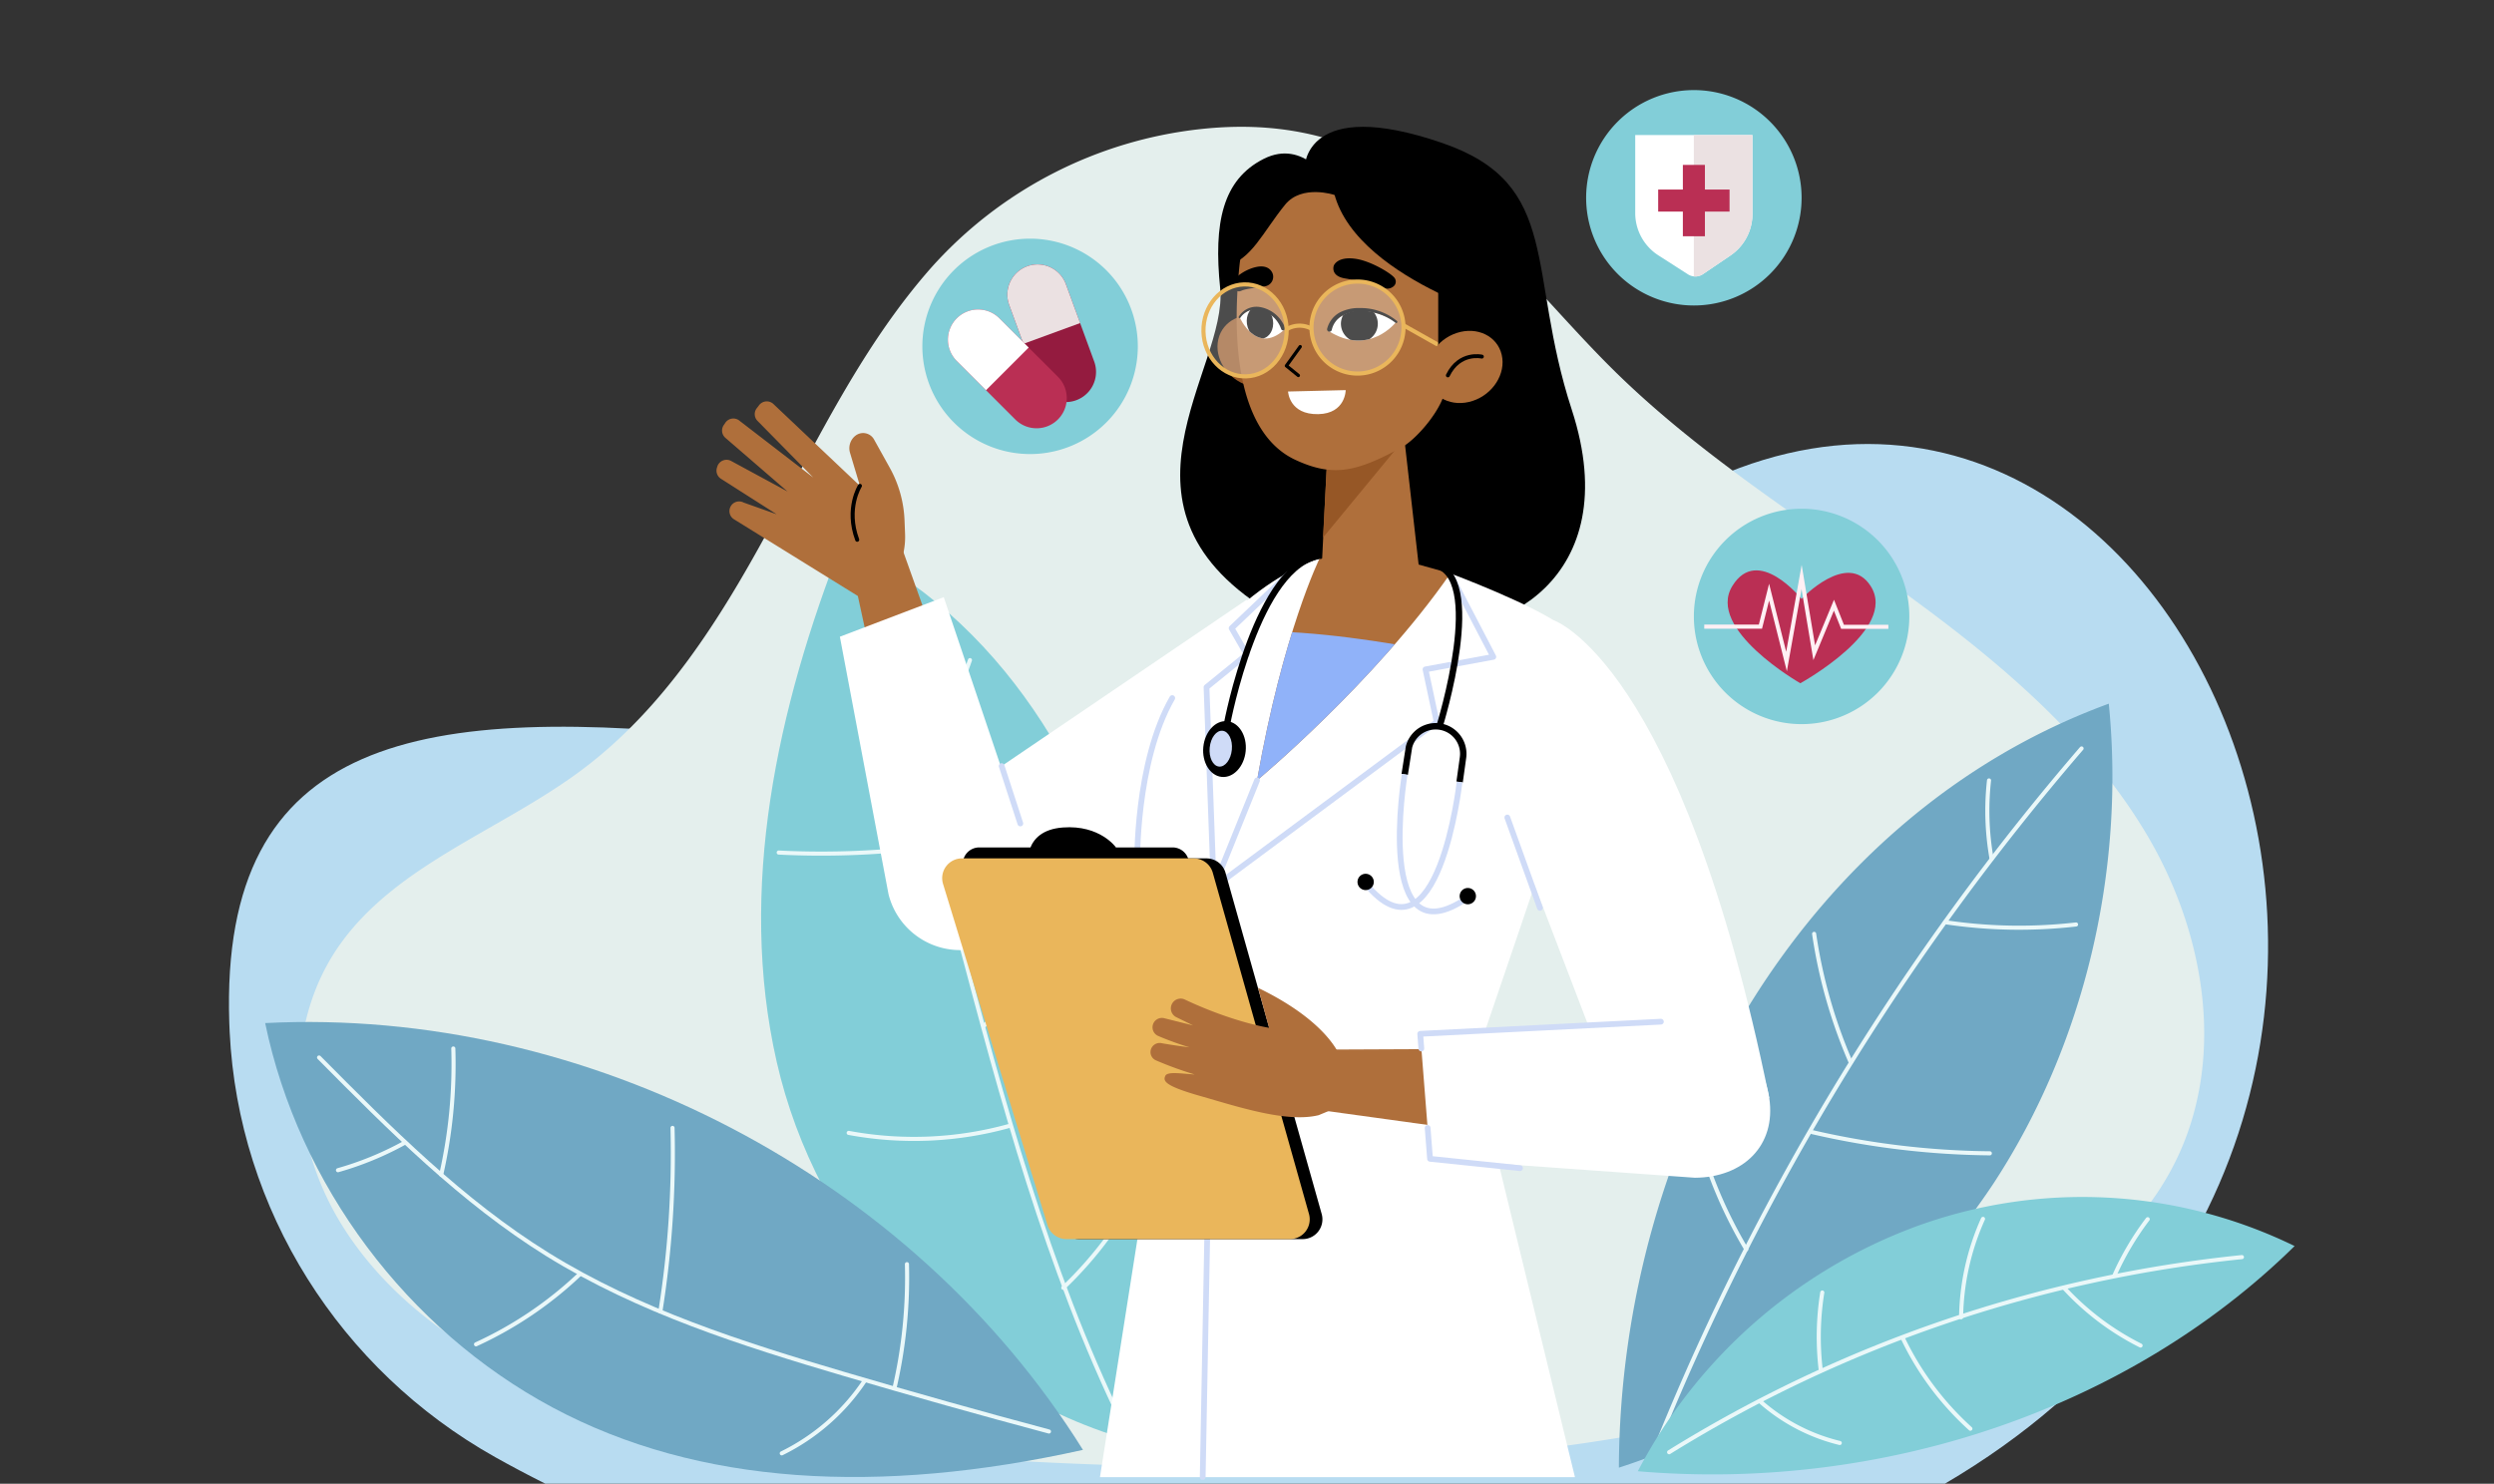 <svg xmlns="http://www.w3.org/2000/svg" xmlns:xlink="http://www.w3.org/1999/xlink" width="610" height="363" viewBox="0 0 610 363"><rect x="0" y="0" width="610" height="363" fill="#333333" stroke="none"/><defs><clipPath id="a"><rect width="610" height="363" transform="translate(179.936 1515)" fill="#fff" opacity="0.39"/></clipPath><clipPath id="b"><rect width="498.738" height="281.345" fill="none"/></clipPath><clipPath id="c"><rect width="513.232" height="337.353" fill="none"/></clipPath><clipPath id="d"><rect width="257.726" height="331" fill="none"/></clipPath><clipPath id="e"><path d="M122.428,119.273l13.233,3.692c-18.485,26.641-47.3,50.639-47.3,50.639,6.356-36.255,15.314-54.331,15.314-54.331Z" transform="translate(-88.366 -119.273)" fill="none"/></clipPath><clipPath id="g"><path d="M119.94,53.558s-6.548,8.588-16.6,2.2a8.557,8.557,0,0,1,7.923-4.955c2.277,0,5.133.731,8.68,2.755" transform="translate(-103.338 -50.803)" fill="none"/></clipPath><clipPath id="i"><path d="M145.2,55.454c-6.862,6.1-10.851-3.144-10.851-3.144,1.81-1.67,3.4-2.294,4.762-2.294,4.025,0,6.089,5.439,6.089,5.439" transform="translate(-134.353 -50.015)" fill="none"/></clipPath><clipPath id="k"><rect width="22.505" height="22.504" fill="none"/></clipPath><clipPath id="l"><rect width="20.349" height="22.504" fill="none"/></clipPath></defs><g transform="translate(-179.936 -1515)"><g clip-path="url(#a)"><g transform="translate(235.936 1596.655)"><g transform="translate(0 0)" clip-path="url(#b)"><path d="M.173,178.929q-.057-1.173-.095-2.336C-2.229,106.087,46.852,98.451,126.7,107.147c1.964.214,2.146.841,2.864,1.113,78.347,29.673,112.759,19.61,209.7-50.792,131.3-95.357,238.975,139.061,80.428,231.987H77.383c-4.38-2.192-8.468-4.369-12.259-6.495-38-21.307-62.841-60.515-64.951-104.032" transform="translate(-0.001 -8.111)" fill="#b8dcf1"/><path d="M272.9,54.276c-3.321-8.643,1.118-16.873,10.8-16.015,9.814.87,35.254,2.17,56.905-21.076,44.958-48.271,74.016,16.928,27.22,51.311-32.032,23.536-81.634,20.356-94.922-14.22" transform="translate(-101.897 0)" fill="#b8dcf1"/></g></g><g transform="translate(-0.754)"><g transform="translate(228.689 1546.023)"><g clip-path="url(#c)"><path d="M254.787.547A103.251,103.251,0,0,0,188.6,34.7c-16.619,18.938-27.5,41.71-39.413,63.636s-25.518,43.807-45.89,59.043c-19.423,14.529-44.713,22.846-58.763,42.2-14.47,19.924-12.888,47.936-.037,68.839s35.306,35.225,59.242,43.351S153.254,322.4,178.58,324.34c82.2,6.286,167.03,6.749,244.518-20.159,27.88-9.686,56.18-24.436,69.4-49.776,13.153-25.216,8.265-56.415-6.212-80.969s-37.36-43.528-60.92-60.507-48.437-32.62-69.045-52.794c-14.514-14.212-26.835-30.6-43.145-42.9C296.843,4.926,279.031-2.073,254.787.547" transform="translate(-9.044 0)" fill="#e4efed"/><path d="M472.765,378.673c.147-40.23,11.511-80.328,32.223-113.655s50.66-59.742,87.6-73.255c4.092,41.069-6.116,83.64-28.138,117.291a174.327,174.327,0,0,1-91.685,69.619" transform="translate(-124.805 -50.623)" fill="#70a8c4"/><path d="M589.419,206.643a614.863,614.863,0,0,0-103.424,169.3" transform="translate(-128.297 -54.551)" fill="none" stroke="#eaf8f9" stroke-linecap="round" stroke-miterlimit="10" stroke-width="1"/><path d="M596.244,236.431a67.141,67.141,0,0,1-.626-19.158" transform="translate(-157.128 -57.358)" fill="none" stroke="#eaf8f9" stroke-linecap="round" stroke-miterlimit="10" stroke-width="1"/><path d="M581.165,264.393a122.186,122.186,0,0,0,32.031.559" transform="translate(-153.421 -69.797)" fill="none" stroke="#eaf8f9" stroke-linecap="round" stroke-miterlimit="10" stroke-width="1"/><path d="M546.588,299.693a123.873,123.873,0,0,1-8.943-31.42" transform="translate(-141.932 -70.821)" fill="none" stroke="#eaf8f9" stroke-linecap="round" stroke-miterlimit="10" stroke-width="1"/><path d="M536.985,334.173a200.974,200.974,0,0,0,43.461,5.189" transform="translate(-141.758 -88.218)" fill="none" stroke="#eaf8f9" stroke-linecap="round" stroke-miterlimit="10" stroke-width="1"/><path d="M510.868,363.123a111.357,111.357,0,0,1-11.813-27.88" transform="translate(-131.745 -88.5)" fill="none" stroke="#eaf8f9" stroke-linecap="round" stroke-miterlimit="10" stroke-width="1"/><path d="M479.055,422.837A126.121,126.121,0,0,1,547.3,362.882a118.28,118.28,0,0,1,92.4,4.865c-41.121,40.407-101.621,60.139-160.642,55.09" transform="translate(-126.465 -93.912)" fill="#82ced8"/><path d="M629.555,375.723a329.293,329.293,0,0,0-140.1,47.738" transform="translate(-129.211 -99.187)" fill="none" stroke="#eaf8f9" stroke-linecap="round" stroke-miterlimit="10" stroke-width="1"/><path d="M637.445,376.879a69.754,69.754,0,0,1,8.133-13.756" transform="translate(-168.278 -95.86)" fill="none" stroke="#eaf8f9" stroke-linecap="round" stroke-miterlimit="10" stroke-width="1"/><path d="M620.925,386.183a64.919,64.919,0,0,0,18.547,13.94" transform="translate(-163.917 -101.948)" fill="none" stroke="#eaf8f9" stroke-linecap="round" stroke-miterlimit="10" stroke-width="1"/><path d="M586.485,387.083a60.865,60.865,0,0,1,5.358-24.06" transform="translate(-154.825 -95.834)" fill="none" stroke="#eaf8f9" stroke-linecap="round" stroke-miterlimit="10" stroke-width="1"/><path d="M567.165,402.783a71.4,71.4,0,0,0,16.487,22.066" transform="translate(-149.725 -106.33)" fill="none" stroke="#eaf8f9" stroke-linecap="round" stroke-miterlimit="10" stroke-width="1"/><path d="M539.678,406.57a68.739,68.739,0,0,1,.368-19.077" transform="translate(-142.338 -102.294)" fill="none" stroke="#eaf8f9" stroke-linecap="round" stroke-miterlimit="10" stroke-width="1"/><path d="M519.775,423.743A45.5,45.5,0,0,0,539.2,433.878" transform="translate(-137.215 -111.863)" fill="none" stroke="#eaf8f9" stroke-linecap="round" stroke-miterlimit="10" stroke-width="1"/><path d="M282.128,358.986c2.834-41.084,5.616-82.838-3.548-123.032s-32.112-79.357-71.069-97.772c-15.846,40.459-25.613,84.8-15.986,127.072s42.24,81.594,90.6,93.731" transform="translate(-49.552 -36.479)" fill="#82ced8"/><path d="M223.615,156.673q10.919,41.158,21.83,82.323c10.768,40.628,21.646,81.543,40.024,119.344" transform="translate(-59.032 -41.36)" fill="none" stroke="#eaf8f9" stroke-linecap="round" stroke-miterlimit="10" stroke-width="1"/><path d="M252.4,177.283a149.4,149.4,0,0,1-13.145,28.049" transform="translate(-63.161 -46.801)" fill="none" stroke="#eaf8f9" stroke-linecap="round" stroke-miterlimit="10" stroke-width="1"/><path d="M231.727,239.073a208.04,208.04,0,0,1-38.162,1.6" transform="translate(-51.099 -63.113)" fill="none" stroke="#eaf8f9" stroke-linecap="round" stroke-miterlimit="10" stroke-width="1"/><path d="M261.845,286.41a141.455,141.455,0,0,0,30.567-34.217" transform="translate(-69.124 -66.576)" fill="none" stroke="#eaf8f9" stroke-linecap="round" stroke-miterlimit="10" stroke-width="1"/><path d="M256.265,332.053a87.171,87.171,0,0,1-39.45,1.752" transform="translate(-57.237 -87.658)" fill="none" stroke="#eaf8f9" stroke-linecap="round" stroke-miterlimit="10" stroke-width="1"/><path d="M288.135,376.3a93.075,93.075,0,0,0,19.607-26.828" transform="translate(-76.064 -92.257)" fill="none" stroke="#eaf8f9" stroke-linecap="round" stroke-miterlimit="10" stroke-width="1"/><path d="M222.923,402.256C181.177,335.33,101.68,293.834,22.905,297.838c8.214,39.59,34.7,75.007,70.348,94.07s79.813,21.433,129.67,10.348" transform="translate(-6.047 -78.556)" fill="#70a8c4"/><path d="M40.815,309.373c17.355,17.5,34.916,35.181,55.856,48.179,22.272,13.83,47.576,21.874,72.718,29.293q24.885,7.342,49.953,14.036" transform="translate(-10.775 -81.671)" fill="none" stroke="#eaf8f9" stroke-linecap="round" stroke-miterlimit="10" stroke-width="1"/><path d="M81.4,337.266a122.055,122.055,0,0,0,2.966-30.883" transform="translate(-21.49 -80.882)" fill="none" stroke="#eaf8f9" stroke-linecap="round" stroke-miterlimit="10" stroke-width="1"/><path d="M63.464,337.673A77.07,77.07,0,0,1,47.1,344.415" transform="translate(-12.433 -89.142)" fill="none" stroke="#eaf8f9" stroke-linecap="round" stroke-miterlimit="10" stroke-width="1"/><path d="M92.975,398.559A93.107,93.107,0,0,0,118.353,381.4" transform="translate(-24.544 -100.686)" fill="none" stroke="#eaf8f9" stroke-linecap="round" stroke-miterlimit="10" stroke-width="1"/><path d="M154.235,377.692a246.024,246.024,0,0,0,2.973-44.919" transform="translate(-40.716 -87.848)" fill="none" stroke="#eaf8f9" stroke-linecap="round" stroke-miterlimit="10" stroke-width="1"/><path d="M235.079,378.073a119.941,119.941,0,0,1-3.054,30.353" transform="translate(-61.252 -99.807)" fill="none" stroke="#eaf8f9" stroke-linecap="round" stroke-miterlimit="10" stroke-width="1"/><path d="M214.808,416.923a51.777,51.777,0,0,1-20.233,17.686" transform="translate(-51.366 -110.063)" fill="none" stroke="#eaf8f9" stroke-linecap="round" stroke-miterlimit="10" stroke-width="1"/></g></g><g transform="translate(-13213.695 11705)"><path d="M477.834,120.163a26.349,26.349,0,1,1-26.349,26.349,26.349,26.349,0,0,1,26.349-26.349" transform="translate(13357.198 -10185.698)" fill="#82ced8"/><path d="M463.852,144.48c6.241-10.172,16.914,3.15,16.914,3.15s11.276-11.923,16.914-3.15c6.815,10.613-17.2,23.788-17.2,23.788s-23.125-13.2-16.626-23.788" transform="translate(13354.237 -10191.107)" fill="#ba2f54"/><path d="M454.935,155h13.741l2.12-8.442,4.262,16.972,3.687-20.7,3.091,18.548,4.821-11.629,2.1,5.285h11.209" transform="translate(13356.287 -10191.683)" fill="none" stroke="#fff0f4" stroke-miterlimit="10" stroke-width="1"/></g><g transform="translate(-13232.271 11683)"><path d="M467.274,10.893a26.349,26.349,0,1,1-26.349,26.349,26.349,26.349,0,0,1,26.349-26.349" transform="translate(13359.985 -10156.853)" fill="#82ced8"/><path d="M485.91,25.843v19.3a12.278,12.278,0,0,1-5.38,10.164l-6.72,4.556a3.34,3.34,0,0,1-3.68.052l-7.235-4.644a12.291,12.291,0,0,1-5.66-10.341V25.843Z" transform="translate(13355.68 -10160.799)" fill="#fff"/><path d="M491.052,25.843v19.3a12.278,12.278,0,0,1-5.38,10.164l-6.72,4.556a3.3,3.3,0,0,1-2.237.559V25.843Z" transform="translate(13350.537 -10160.799)" fill="#ebe1e2"/><rect width="17.458" height="5.395" transform="translate(13818.53 -10121.627)" fill="#ba2f54"/><rect width="5.395" height="17.458" transform="translate(13824.567 -10127.657)" fill="#ba2f54"/></g><g transform="translate(-13226.695 11693)"><path d="M239.114,46.693a26.349,26.349,0,1,1-26.349,26.349,26.349,26.349,0,0,1,26.349-26.349" transform="translate(13420.217 -10166.303)" fill="#82ced8"/><path d="M245.856,55.711a7.385,7.385,0,0,1,9.472,4.394l6.955,19a7.384,7.384,0,0,1-13.866,5.078l-6.955-19a7.379,7.379,0,0,1,4.394-9.472" transform="translate(13412.761 -10168.564)" fill="#941b3f"/><path d="M245.856,55.711a7.385,7.385,0,0,1,9.472,4.394l3.481,9.5-13.866,5.078-3.481-9.5a7.379,7.379,0,0,1,4.394-9.472" transform="translate(13412.761 -10168.564)" fill="#ebe1e2"/><path d="M223.421,72.4a7.374,7.374,0,0,1,10.437,0L248.166,86.7a7.38,7.38,0,0,1-10.437,10.437L223.421,82.834a7.387,7.387,0,0,1,0-10.437" transform="translate(13417.974 -10172.518)" fill="#ba2f54"/><path d="M223.421,72.4a7.374,7.374,0,0,1,10.437,0l7.154,7.154L230.575,89.988l-7.154-7.154a7.387,7.387,0,0,1,0-10.437" transform="translate(13417.974 -10172.518)" fill="#fff"/></g><g transform="translate(355.936 1546.023)"><g clip-path="url(#d)"><path d="M61.234,9.9s0-17.555,33.756-5.907c29.247,10.091,20.478,31.167,31.57,65.184,13.72,42.074-19.271,56.487-34.972,52.664l-31.9-1.3L51.156,80.629Z" transform="translate(82.618 0)"/><path d="M142.274,14.517s-6.226-10.809-16.1-5.829c-10.11,5.1-12.287,15.7-10.659,31.646,2.032,19.908-30.647,54.04,13.34,79.931l27.591,1.124Z" transform="translate(7.677 -0.847)"/><path d="M223.641,143.65s-12.178,26.9-97.75,69.959L102.46,187.64l83.77-56.889Z" transform="translate(-56.615 -15.008)" fill="#fff"/><path d="M234.254,179.133,220.5,115.712l12.875-1.1,17.742,49.7q-8.171,7.77-16.863,14.82" transform="translate(-188.581 -13.156)" fill="#af6f3b"/><path d="M285.149,108.364l-.132-3.356a28.787,28.787,0,0,0-3.6-12.858l-3.859-6.945a3.052,3.052,0,0,0-4.572-.9,3.906,3.906,0,0,0-1.3,4.175l2.423,8.076L252.994,76.577a2.364,2.364,0,0,0-3.54.232l-.582.757a2.363,2.363,0,0,0,.088,2.992l13.716,13.948L244.7,80.663a2.364,2.364,0,0,0-3.511.452l-.394.582a2.362,2.362,0,0,0,.4,3.105l15.2,13.131L242.67,90.5a2.364,2.364,0,0,0-3.439,1.321l-.093.289a2.364,2.364,0,0,0,.892,2.657l13.709,8.74-8.085-2.869a2.363,2.363,0,0,0-2.384,4.075l34.834,21.581,4.621-8.057a18.4,18.4,0,0,0,2.423-9.871" transform="translate(-239.026 -8.711)" fill="#af6f3b"/><path d="M253.3,99.235s-3.52,5.515-.662,13.187" transform="translate(-218.222 -11.391)" fill="none" stroke="#000" stroke-linecap="round" stroke-linejoin="round" stroke-width="0.99"/><path d="M249.074,188.686,229.3,130l-25.407,9.678,11.9,63.01a18.05,18.05,0,0,0,24.38,12.3c9.163-3.773,13.571-14.225,8.906-26.3" transform="translate(-173.717 -14.922)" fill="#fff"/><line x2="4.566" y2="14.05" transform="translate(69.749 156.398)" fill="none" stroke="#cfdbf7" stroke-linecap="round" stroke-linejoin="round" stroke-width="1.406"/><path d="M135.8,122.965s20.841,7.756,27.711,13.156,8.3,17.306,2.8,33.792-24.705,72.813-24.705,72.813l24.655,101.342H50.087L65.8,244.181l-1.66-29.389s-10.848-30.254-.447-54.5c14.393-33.543,40.129-41.023,40.129-41.023Z" transform="translate(43.704 -13.691)" fill="#fff"/><path d="M103.679,119.274S94.722,137.35,88.365,173.6c0,0,28.81-24,47.3-50.639l-13.233-3.691Z" transform="translate(43.843 -13.691)" fill="#af6f3b"/></g><g transform="translate(132.208 105.582)"><g transform="translate(0)" clip-path="url(#e)"><path d="M152.616,146.831s-47.216-11.576-70.54-5.825l-2.194,44.255,31.937,8.358,24.43-39" transform="translate(-97.81 -121.584)" fill="#90b2f9"/></g></g><g clip-path="url(#d)"><path d="M155.083,180.649l-10.586,26.2-2.7,144.269" transform="translate(-22.876 -20.736)" fill="none" stroke="#cfdbf7" stroke-linecap="round" stroke-linejoin="round" stroke-width="1.406"/><path d="M136.545,124.454l10.113,19.411-16.593,3.069,2.74,12.878L78.275,200.293l-1.77-49,9.849-8.009-3.709-6.428,13.934-13.274" transform="translate(43.345 -14.186)" fill="none" stroke="#cfdbf7" stroke-linecap="round" stroke-linejoin="round" stroke-width="1.406"/><path d="M165.225,198.557s-.48-24.878,8.572-40.67" transform="translate(-62.328 -18.123)" fill="none" stroke="#cfdbf7" stroke-linecap="round" stroke-linejoin="round" stroke-width="1.406"/><path d="M98.24,179.316l.829-5.964a6.743,6.743,0,0,0-13.21-2.605l-1.048,6.7" transform="translate(83.516 -19.018)" fill="none" stroke="#000" stroke-miterlimit="10" stroke-width="1.572"/><path d="M87.623,160.613s11.785-37.781-1.645-39.646" transform="translate(89.211 -13.885)" fill="none" stroke="#000" stroke-miterlimit="10" stroke-width="1.572"/><path d="M84.838,178.977s-7.661,46.165,15.381,30.171" transform="translate(83.488 -20.544)" fill="none" stroke="#cfdbf7" stroke-miterlimit="10" stroke-width="1.406"/><path d="M85.271,212.644a1.993,1.993,0,1,1-1.7-2.248,1.993,1.993,0,0,1,1.7,2.248" transform="translate(100.464 -24.148)"/><path d="M108.858,181.082s-5.211,46.5-23.022,24.836" transform="translate(72.885 -20.786)" fill="none" stroke="#cfdbf7" stroke-miterlimit="10" stroke-width="1.406"/><path d="M109.551,208.175a1.993,1.993,0,1,0,2.248-1.7,1.993,1.993,0,0,0-2.248,1.7" transform="translate(47.248 -23.698)"/><path d="M123.895,159.637s7.453-39.658,23.168-41.157" transform="translate(0.989 -13.6)" fill="none" stroke="#000" stroke-miterlimit="10" stroke-width="1.572"/><path d="M155.288,171.6c-.368,3.765-2.988,6.59-5.849,6.31s-4.885-3.559-4.516-7.324,2.988-6.59,5.85-6.309,4.884,3.559,4.515,7.323" transform="translate(-25.855 -18.854)"/><path d="M154.166,171.57c-.237,2.42-1.641,4.262-3.137,4.116s-2.516-2.226-2.279-4.647,1.641-4.262,3.136-4.116,2.517,2.226,2.279,4.646" transform="translate(-28.121 -19.16)" fill="#cfdbf7"/><path d="M14.935,136.358s31,10.033,52.79,116.906L34.737,264.969.269,174.872Z" transform="translate(189.763 -15.652)" fill="#fff"/><line x1="7.978" y1="22.106" transform="translate(193.426 168.985)" fill="none" stroke="#cfdbf7" stroke-linecap="round" stroke-linejoin="round" stroke-width="1.406"/><path d="M121.418,254.749l-59.668.265-4.172,14.143,59.326,8.188Z" transform="translate(85.339 -29.242)" fill="#af6f3b"/><path d="M64.366,246.943,0,250.237l2.408,30.58,64.755,4.633c11.8-.05,19.96-7.842,18.205-19.51-1.579-10.5-10.484-20.487-21-19" transform="translate(172.12 -28.329)" fill="#fff"/><path d="M89.073,247.329,30.2,250.3l.283,3.6" transform="translate(141.916 -28.39)" fill="none" stroke="#cfdbf7" stroke-linecap="round" stroke-linejoin="round" stroke-width="1.406"/><path d="M69.128,276.7l.595,7.553,22,2.279" transform="translate(104.805 -31.761)" fill="none" stroke="#cfdbf7" stroke-linecap="round" stroke-linejoin="round" stroke-width="1.406"/><path d="M189.915,205.724l23.523,83.468a4.84,4.84,0,0,1-4.659,6.153H154.113a4.84,4.84,0,0,1-4.629-3.423l-25.546-83.468a4.841,4.841,0,0,1,4.629-6.258h56.689a4.84,4.84,0,0,1,4.659,3.528" transform="translate(-65.417 -23.209)"/><path d="M202.334,198.529s-3.888-5.566-12.988-4.882c-10.136.762-8.483,9.768-8.483,9.768Z" transform="translate(-104.622 -22.221)"/><path d="M193.617,202.112l19.615,69.6a4.037,4.037,0,0,1-3.885,5.132H163.762a4.036,4.036,0,0,1-3.86-2.855l-21.3-69.605a4.036,4.036,0,0,1,3.86-5.217h47.274a4.037,4.037,0,0,1,3.885,2.942" transform="translate(-78.192 -22.862)"/><path d="M193.425,205.724l23.523,83.468a4.84,4.84,0,0,1-4.659,6.153H157.622a4.839,4.839,0,0,1-4.628-3.423l-25.546-83.468a4.841,4.841,0,0,1,4.629-6.258h56.689a4.841,4.841,0,0,1,4.659,3.528" transform="translate(-72.035 -23.209)" fill="#eab65b"/><path d="M160.268,255.607s-2.171-8.815-20.382-17.633l2.683,9.776s-8.713-1.3-20.732-6.975a2.4,2.4,0,0,0-2.045,4.331l4.214,2.068-7.072-1.768a2.3,2.3,0,0,0-1.506,4.327,73.317,73.317,0,0,0,7.7,2.795h0s-3.379-.391-6.839-1.014a2.253,2.253,0,0,0-2.67,1.761,2.212,2.212,0,0,0,1.286,2.44,87.774,87.774,0,0,0,9.5,3.457c-3.19-.187-6.724-.812-7.217.366s-.408,2.347,8.57,4.9,21.088,6.63,28.944,4.693l9.91-4.1V254.076Z" transform="translate(-7.429 -27.316)" fill="#af6f3b"/><path d="M131.977,57.968c-1.068,4.593,2.125,9.642,7.133,11.274s9.933-.767,11-5.362-2.125-9.641-7.133-11.274-9.933.767-11,5.362" transform="translate(-9.237 -5.98)" fill="#965726"/><path d="M67.905,38.515c-.264,18.63,12.509,33.9,32.571,34.181s36.539-14.588,36.8-33.219S121.494,5.514,101.432,5.229,68.169,19.885,67.905,38.515" transform="translate(60.336 -0.6)"/><path d="M115.982,74.159l5.094,44.9-24.369,2.831,2.1-42.457Z" transform="translate(51.044 -8.512)" fill="#af6f3b"/><path d="M99.773,110.13,120.83,84.58l-19.655-.691Z" transform="translate(48.575 -9.629)" fill="#965726"/><path d="M121.109,16.4a40.18,40.18,0,0,0-18.133-1.038C94.858,16.857,84.425,21.578,83,35.86c-2.38,23.8,1.57,41.7,13.717,47.331,9.326,4.322,15.033,2.855,25.864-3,4.03-2.179,10.7-10.216,10.841-14.973l4.124-11.725s11.68-29.111-16.435-37.088" transform="translate(44.89 -1.695)" fill="#af6f3b"/><path d="M132.782,67.811l-2.919-2.365,3.377-4.688" transform="translate(9.529 -6.974)" fill="none" stroke="#000" stroke-linecap="round" stroke-linejoin="round" stroke-width="0.809"/><path d="M103.337,55.758s3.824-9.493,16.6-2.2c0,0-6.549,8.588-16.6,2.2" transform="translate(46.31 -5.831)" fill="#fff"/></g><g transform="translate(149.647 44.972)"><g transform="translate(0)" clip-path="url(#g)"><path d="M108.485,53.379a4.51,4.51,0,1,0,5.081-4.014,4.58,4.58,0,0,0-5.081,4.014" transform="translate(-105.38 -50.634)"/></g></g><g clip-path="url(#d)"><path d="M120.115,53.263a13.875,13.875,0,0,0-9.072-3.169,9.959,9.959,0,0,0-4.847,1.045,6.3,6.3,0,0,0-3.159,4.021.584.584,0,1,0,1.136.275l0-.019.013-.067a5.276,5.276,0,0,1,2.5-3.346,9,9,0,0,1,4.369-1.086,13.2,13.2,0,0,1,8.686,2.775.282.282,0,0,0,.4-.03.288.288,0,0,0-.028-.4" transform="translate(46.32 -5.75)"/><path d="M145.2,55.454s-3.7-9.747-10.851-3.144c0,0,3.99,9.247,10.851,3.144" transform="translate(-6.409 -5.741)" fill="#fff"/></g><g transform="translate(127.944 44.274)"><g transform="translate(0)" clip-path="url(#i)"><path d="M143.743,52.984c.335,2.217-.814,4.23-2.57,4.5s-3.451-1.315-3.786-3.532.814-4.23,2.57-4.5,3.45,1.315,3.786,3.532" transform="translate(-135.584 -49.947)"/></g></g><g clip-path="url(#d)"><path d="M134.483,52.41A4.467,4.467,0,0,1,139.2,50.5l.047.011a7.174,7.174,0,0,1,5.2,4.65l.013.034a.493.493,0,1,0,.921-.352l-.006-.016a8,8,0,0,0-6.018-5.009l.046.01a5.051,5.051,0,0,0-5.309,2.315.24.24,0,0,0,.056.334.252.252,0,0,0,.337-.061" transform="translate(-6.343 -5.705)"/><path d="M147.14,40.428a2.36,2.36,0,0,1-2.037,3.038c-2.081.354-4.528.541-5.7,1.1a1.381,1.381,0,0,1-1.817-.674,1.929,1.929,0,0,1,.007-1.855c.655-1.13,3.173-2.875,5.7-3.346,3.247-.605,3.842,1.734,3.842,1.734" transform="translate(-11.083 -4.43)"/><path d="M103.558,38.147s-.951,2.605,2.961,3.156a61.764,61.764,0,0,1,9.315,2.305,2.3,2.3,0,0,0,2.573-.638,1.494,1.494,0,0,0-.048-1.894c-.955-1.17-5.759-4.045-9.368-4.594-4.635-.706-5.433,1.666-5.433,1.666" transform="translate(47.421 -4.172)"/><path d="M117.29,73.117l14.1-.342s-.013,5.739-6.7,5.88c-7.156.151-7.4-5.539-7.4-5.539" transform="translate(22.507 -8.354)" fill="#fff"/><g transform="translate(145.528 37.865)" opacity="0.3"><g clip-path="url(#k)"><path d="M123.824,53.754A11.252,11.252,0,1,1,112.3,42.778a11.252,11.252,0,0,1,11.521,10.977" transform="translate(-101.323 -42.775)" fill="#fff"/></g></g><g transform="translate(119.102 38.556)" opacity="0.3"><g transform="translate(0)"><g transform="translate(0)" clip-path="url(#l)"><path d="M153.958,54.536c.136,6.212-4.307,11.371-9.925,11.521s-10.282-4.764-10.418-10.977,4.307-11.371,9.925-11.521,10.282,4.764,10.418,10.977" transform="translate(-133.612 -43.556)" fill="#fff"/></g></g></g><path d="M123.824,53.754A11.252,11.252,0,1,1,112.3,42.778,11.252,11.252,0,0,1,123.824,53.754Z" transform="translate(44.205 -4.91)" fill="none" stroke="#eab65b" stroke-miterlimit="10" stroke-width="1.01"/><path d="M153.958,54.536c.136,6.212-4.307,11.371-9.925,11.521s-10.282-4.764-10.418-10.977,4.307-11.371,9.925-11.521S153.821,48.324,153.958,54.536Z" transform="translate(-14.51 -5)" fill="none" stroke="#eab65b" stroke-miterlimit="10" stroke-width="1.01"/><path d="M126.742,55.845a6.136,6.136,0,0,1,6.084-.147" transform="translate(12.706 -6.308)" fill="none" stroke="#eab65b" stroke-miterlimit="10" stroke-width="1.01"/><line x2="8.47" y2="4.773" transform="translate(168.018 48.554)" fill="none" stroke="#eab65b" stroke-miterlimit="10" stroke-width="1.01"/><path d="M115.785,46.979s-44.24-13.4-39.141-38.663c0,0,16.075-4.285,28.924,10.05s10.216,28.613,10.216,28.613" transform="translate(74.233 -0.886)"/><path d="M79.677,43.337v23.07l10.669-17.1Z" transform="translate(96.847 -4.975)"/><path d="M92.288,62.271c1.068,4.594-2.125,9.642-7.133,11.274s-9.933-.767-11-5.362,2.125-9.641,7.133-11.274,9.933.768,11,5.362" transform="translate(99.771 -6.474)" fill="#af6f3b"/><path d="M88,63.5s-5.455-1.29-8.317,4.594" transform="translate(99.198 -7.275)" fill="none" stroke="#000" stroke-linecap="round" stroke-linejoin="round" stroke-width="0.961"/><path d="M137.183,17.849s-8-2.7-12.126,2.375c-5.523,6.8-8.119,13.379-14.544,15.1,0,0-2.121-23.111,23.825-25.2l11.587,4.108Z" transform="translate(14.01 -1.163)"/></g></g></g></g></g></svg>